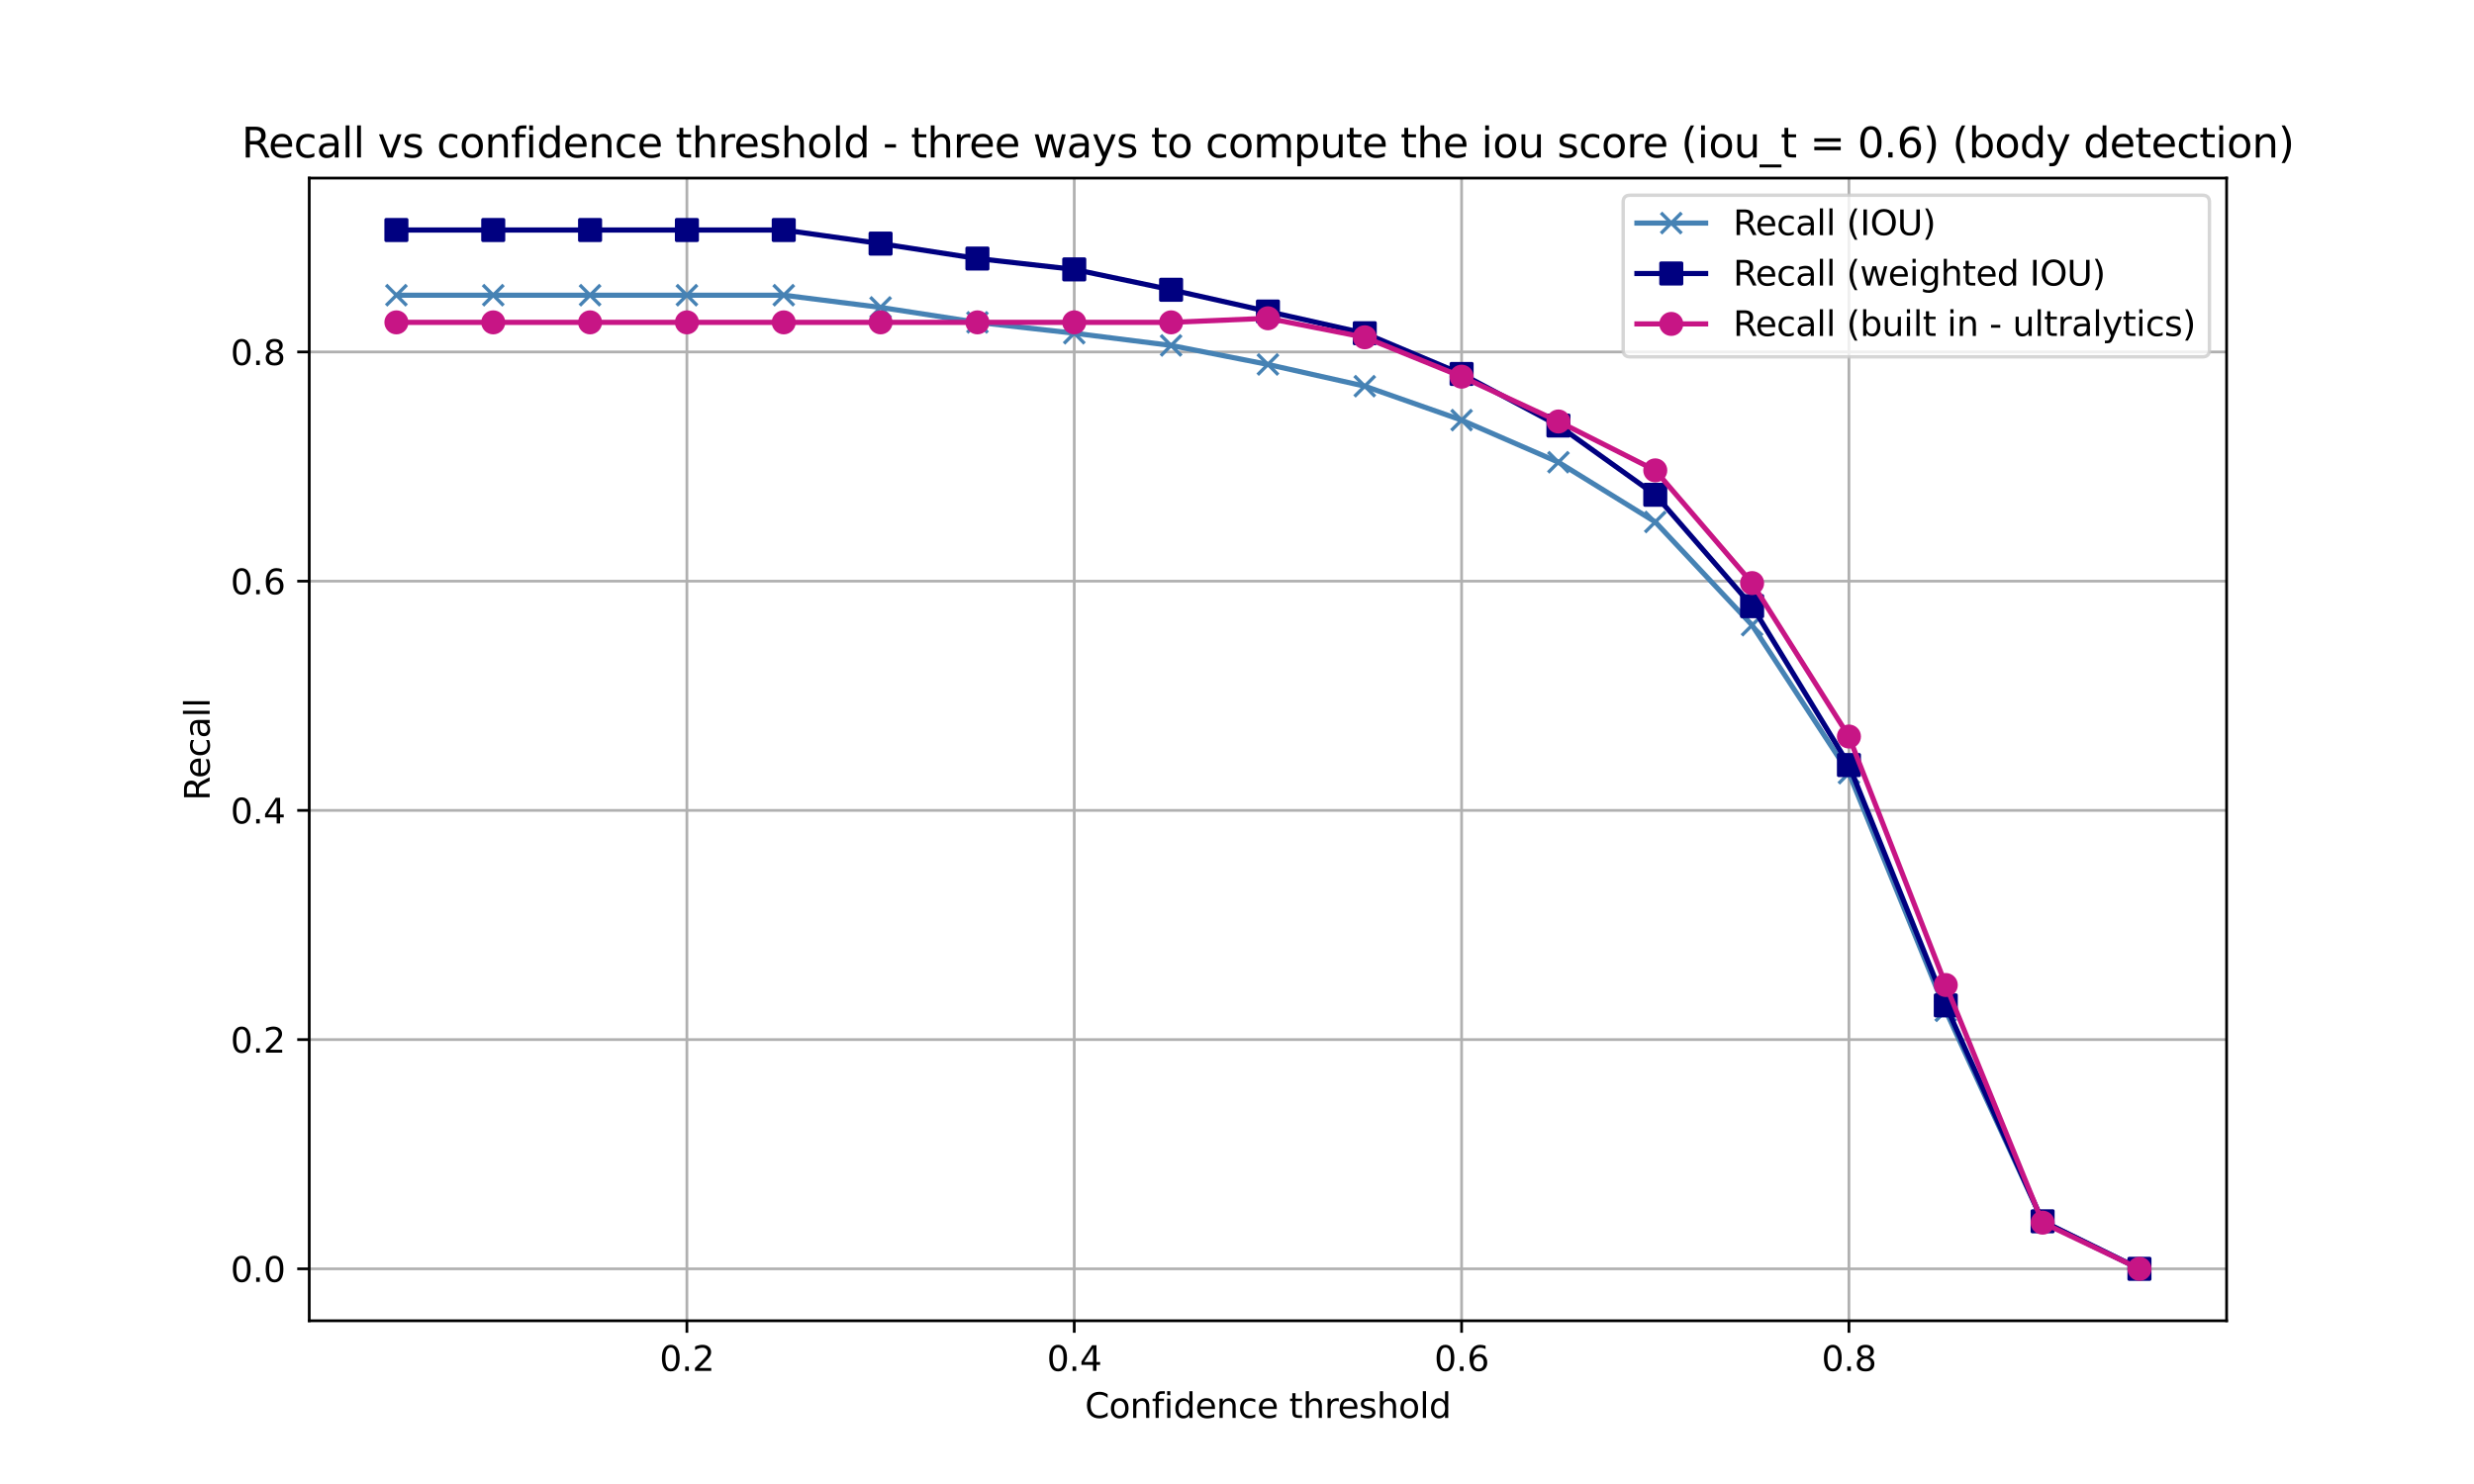 <?xml version="1.0" encoding="utf-8" standalone="no"?>
<!DOCTYPE svg PUBLIC "-//W3C//DTD SVG 1.1//EN"
  "http://www.w3.org/Graphics/SVG/1.1/DTD/svg11.dtd">
<svg xmlns:xlink="http://www.w3.org/1999/xlink" width="720pt" height="432pt" viewBox="0 0 720 432" xmlns="http://www.w3.org/2000/svg" version="1.1">
 <defs>
  <style type="text/css">*{stroke-linejoin: round; stroke-linecap: butt}</style>
 </defs>
 <g id="figure_1">
  <g id="patch_1">
   <path d="M 0 432 
L 720 432 
L 720 0 
L 0 0 
z
" style="fill: #ffffff"/>
  </g>
  <g id="axes_1">
   <g id="patch_2">
    <path d="M 90 384.48 
L 648 384.48 
L 648 51.84 
L 90 51.84 
z
" style="fill: #ffffff"/>
   </g>
   <g id="matplotlib.axis_1">
    <g id="xtick_1">
     <g id="line2d_1">
      <path d="M 199.909 384.48 
L 199.909 51.84 
" clip-path="url(#p336cfb6f7b)" style="fill: none; stroke: #b0b0b0; stroke-width: 0.8; stroke-linecap: square"/>
     </g>
     <g id="line2d_2">
      <defs>
       <path id="m93caa63d7a" d="M 0 0 
L 0 3.5 
" style="stroke: #000000; stroke-width: 0.8"/>
      </defs>
      <g>
       <use xlink:href="#m93caa63d7a" x="199.909" y="384.48" style="stroke: #000000; stroke-width: 0.8"/>
      </g>
     </g>
     <g id="text_1">
      <!-- 0.2 -->
      <g transform="translate(191.958 399.078) scale(0.1 -0.1)">
       <defs>
        <path id="DejaVuSans-30" d="M 2034 4250 
Q 1547 4250 1301 3770 
Q 1056 3291 1056 2328 
Q 1056 1369 1301 889 
Q 1547 409 2034 409 
Q 2525 409 2770 889 
Q 3016 1369 3016 2328 
Q 3016 3291 2770 3770 
Q 2525 4250 2034 4250 
z
M 2034 4750 
Q 2819 4750 3233 4129 
Q 3647 3509 3647 2328 
Q 3647 1150 3233 529 
Q 2819 -91 2034 -91 
Q 1250 -91 836 529 
Q 422 1150 422 2328 
Q 422 3509 836 4129 
Q 1250 4750 2034 4750 
z
" transform="scale(0.016)"/>
        <path id="DejaVuSans-2e" d="M 684 794 
L 1344 794 
L 1344 0 
L 684 0 
L 684 794 
z
" transform="scale(0.016)"/>
        <path id="DejaVuSans-32" d="M 1228 531 
L 3431 531 
L 3431 0 
L 469 0 
L 469 531 
Q 828 903 1448 1529 
Q 2069 2156 2228 2338 
Q 2531 2678 2651 2914 
Q 2772 3150 2772 3378 
Q 2772 3750 2511 3984 
Q 2250 4219 1831 4219 
Q 1534 4219 1204 4116 
Q 875 4013 500 3803 
L 500 4441 
Q 881 4594 1212 4672 
Q 1544 4750 1819 4750 
Q 2544 4750 2975 4387 
Q 3406 4025 3406 3419 
Q 3406 3131 3298 2873 
Q 3191 2616 2906 2266 
Q 2828 2175 2409 1742 
Q 1991 1309 1228 531 
z
" transform="scale(0.016)"/>
       </defs>
       <use xlink:href="#DejaVuSans-30"/>
       <use xlink:href="#DejaVuSans-2e" transform="translate(63.623 0)"/>
       <use xlink:href="#DejaVuSans-32" transform="translate(95.41 0)"/>
      </g>
     </g>
    </g>
    <g id="xtick_2">
     <g id="line2d_3">
      <path d="M 312.636 384.48 
L 312.636 51.84 
" clip-path="url(#p336cfb6f7b)" style="fill: none; stroke: #b0b0b0; stroke-width: 0.8; stroke-linecap: square"/>
     </g>
     <g id="line2d_4">
      <g>
       <use xlink:href="#m93caa63d7a" x="312.636" y="384.48" style="stroke: #000000; stroke-width: 0.8"/>
      </g>
     </g>
     <g id="text_2">
      <!-- 0.4 -->
      <g transform="translate(304.685 399.078) scale(0.1 -0.1)">
       <defs>
        <path id="DejaVuSans-34" d="M 2419 4116 
L 825 1625 
L 2419 1625 
L 2419 4116 
z
M 2253 4666 
L 3047 4666 
L 3047 1625 
L 3713 1625 
L 3713 1100 
L 3047 1100 
L 3047 0 
L 2419 0 
L 2419 1100 
L 313 1100 
L 313 1709 
L 2253 4666 
z
" transform="scale(0.016)"/>
       </defs>
       <use xlink:href="#DejaVuSans-30"/>
       <use xlink:href="#DejaVuSans-2e" transform="translate(63.623 0)"/>
       <use xlink:href="#DejaVuSans-34" transform="translate(95.41 0)"/>
      </g>
     </g>
    </g>
    <g id="xtick_3">
     <g id="line2d_5">
      <path d="M 425.364 384.48 
L 425.364 51.84 
" clip-path="url(#p336cfb6f7b)" style="fill: none; stroke: #b0b0b0; stroke-width: 0.8; stroke-linecap: square"/>
     </g>
     <g id="line2d_6">
      <g>
       <use xlink:href="#m93caa63d7a" x="425.364" y="384.48" style="stroke: #000000; stroke-width: 0.8"/>
      </g>
     </g>
     <g id="text_3">
      <!-- 0.6 -->
      <g transform="translate(417.412 399.078) scale(0.1 -0.1)">
       <defs>
        <path id="DejaVuSans-36" d="M 2113 2584 
Q 1688 2584 1439 2293 
Q 1191 2003 1191 1497 
Q 1191 994 1439 701 
Q 1688 409 2113 409 
Q 2538 409 2786 701 
Q 3034 994 3034 1497 
Q 3034 2003 2786 2293 
Q 2538 2584 2113 2584 
z
M 3366 4563 
L 3366 3988 
Q 3128 4100 2886 4159 
Q 2644 4219 2406 4219 
Q 1781 4219 1451 3797 
Q 1122 3375 1075 2522 
Q 1259 2794 1537 2939 
Q 1816 3084 2150 3084 
Q 2853 3084 3261 2657 
Q 3669 2231 3669 1497 
Q 3669 778 3244 343 
Q 2819 -91 2113 -91 
Q 1303 -91 875 529 
Q 447 1150 447 2328 
Q 447 3434 972 4092 
Q 1497 4750 2381 4750 
Q 2619 4750 2861 4703 
Q 3103 4656 3366 4563 
z
" transform="scale(0.016)"/>
       </defs>
       <use xlink:href="#DejaVuSans-30"/>
       <use xlink:href="#DejaVuSans-2e" transform="translate(63.623 0)"/>
       <use xlink:href="#DejaVuSans-36" transform="translate(95.41 0)"/>
      </g>
     </g>
    </g>
    <g id="xtick_4">
     <g id="line2d_7">
      <path d="M 538.091 384.48 
L 538.091 51.84 
" clip-path="url(#p336cfb6f7b)" style="fill: none; stroke: #b0b0b0; stroke-width: 0.8; stroke-linecap: square"/>
     </g>
     <g id="line2d_8">
      <g>
       <use xlink:href="#m93caa63d7a" x="538.091" y="384.48" style="stroke: #000000; stroke-width: 0.8"/>
      </g>
     </g>
     <g id="text_4">
      <!-- 0.8 -->
      <g transform="translate(530.139 399.078) scale(0.1 -0.1)">
       <defs>
        <path id="DejaVuSans-38" d="M 2034 2216 
Q 1584 2216 1326 1975 
Q 1069 1734 1069 1313 
Q 1069 891 1326 650 
Q 1584 409 2034 409 
Q 2484 409 2743 651 
Q 3003 894 3003 1313 
Q 3003 1734 2745 1975 
Q 2488 2216 2034 2216 
z
M 1403 2484 
Q 997 2584 770 2862 
Q 544 3141 544 3541 
Q 544 4100 942 4425 
Q 1341 4750 2034 4750 
Q 2731 4750 3128 4425 
Q 3525 4100 3525 3541 
Q 3525 3141 3298 2862 
Q 3072 2584 2669 2484 
Q 3125 2378 3379 2068 
Q 3634 1759 3634 1313 
Q 3634 634 3220 271 
Q 2806 -91 2034 -91 
Q 1263 -91 848 271 
Q 434 634 434 1313 
Q 434 1759 690 2068 
Q 947 2378 1403 2484 
z
M 1172 3481 
Q 1172 3119 1398 2916 
Q 1625 2713 2034 2713 
Q 2441 2713 2670 2916 
Q 2900 3119 2900 3481 
Q 2900 3844 2670 4047 
Q 2441 4250 2034 4250 
Q 1625 4250 1398 4047 
Q 1172 3844 1172 3481 
z
" transform="scale(0.016)"/>
       </defs>
       <use xlink:href="#DejaVuSans-30"/>
       <use xlink:href="#DejaVuSans-2e" transform="translate(63.623 0)"/>
       <use xlink:href="#DejaVuSans-38" transform="translate(95.41 0)"/>
      </g>
     </g>
    </g>
    <g id="text_5">
     <!-- Confidence threshold -->
     <g transform="translate(315.752 412.757) scale(0.1 -0.1)">
      <defs>
       <path id="DejaVuSans-43" d="M 4122 4306 
L 4122 3641 
Q 3803 3938 3442 4084 
Q 3081 4231 2675 4231 
Q 1875 4231 1450 3742 
Q 1025 3253 1025 2328 
Q 1025 1406 1450 917 
Q 1875 428 2675 428 
Q 3081 428 3442 575 
Q 3803 722 4122 1019 
L 4122 359 
Q 3791 134 3420 21 
Q 3050 -91 2638 -91 
Q 1578 -91 968 557 
Q 359 1206 359 2328 
Q 359 3453 968 4101 
Q 1578 4750 2638 4750 
Q 3056 4750 3426 4639 
Q 3797 4528 4122 4306 
z
" transform="scale(0.016)"/>
       <path id="DejaVuSans-6f" d="M 1959 3097 
Q 1497 3097 1228 2736 
Q 959 2375 959 1747 
Q 959 1119 1226 758 
Q 1494 397 1959 397 
Q 2419 397 2687 759 
Q 2956 1122 2956 1747 
Q 2956 2369 2687 2733 
Q 2419 3097 1959 3097 
z
M 1959 3584 
Q 2709 3584 3137 3096 
Q 3566 2609 3566 1747 
Q 3566 888 3137 398 
Q 2709 -91 1959 -91 
Q 1206 -91 779 398 
Q 353 888 353 1747 
Q 353 2609 779 3096 
Q 1206 3584 1959 3584 
z
" transform="scale(0.016)"/>
       <path id="DejaVuSans-6e" d="M 3513 2113 
L 3513 0 
L 2938 0 
L 2938 2094 
Q 2938 2591 2744 2837 
Q 2550 3084 2163 3084 
Q 1697 3084 1428 2787 
Q 1159 2491 1159 1978 
L 1159 0 
L 581 0 
L 581 3500 
L 1159 3500 
L 1159 2956 
Q 1366 3272 1645 3428 
Q 1925 3584 2291 3584 
Q 2894 3584 3203 3211 
Q 3513 2838 3513 2113 
z
" transform="scale(0.016)"/>
       <path id="DejaVuSans-66" d="M 2375 4863 
L 2375 4384 
L 1825 4384 
Q 1516 4384 1395 4259 
Q 1275 4134 1275 3809 
L 1275 3500 
L 2222 3500 
L 2222 3053 
L 1275 3053 
L 1275 0 
L 697 0 
L 697 3053 
L 147 3053 
L 147 3500 
L 697 3500 
L 697 3744 
Q 697 4328 969 4595 
Q 1241 4863 1831 4863 
L 2375 4863 
z
" transform="scale(0.016)"/>
       <path id="DejaVuSans-69" d="M 603 3500 
L 1178 3500 
L 1178 0 
L 603 0 
L 603 3500 
z
M 603 4863 
L 1178 4863 
L 1178 4134 
L 603 4134 
L 603 4863 
z
" transform="scale(0.016)"/>
       <path id="DejaVuSans-64" d="M 2906 2969 
L 2906 4863 
L 3481 4863 
L 3481 0 
L 2906 0 
L 2906 525 
Q 2725 213 2448 61 
Q 2172 -91 1784 -91 
Q 1150 -91 751 415 
Q 353 922 353 1747 
Q 353 2572 751 3078 
Q 1150 3584 1784 3584 
Q 2172 3584 2448 3432 
Q 2725 3281 2906 2969 
z
M 947 1747 
Q 947 1113 1208 752 
Q 1469 391 1925 391 
Q 2381 391 2643 752 
Q 2906 1113 2906 1747 
Q 2906 2381 2643 2742 
Q 2381 3103 1925 3103 
Q 1469 3103 1208 2742 
Q 947 2381 947 1747 
z
" transform="scale(0.016)"/>
       <path id="DejaVuSans-65" d="M 3597 1894 
L 3597 1613 
L 953 1613 
Q 991 1019 1311 708 
Q 1631 397 2203 397 
Q 2534 397 2845 478 
Q 3156 559 3463 722 
L 3463 178 
Q 3153 47 2828 -22 
Q 2503 -91 2169 -91 
Q 1331 -91 842 396 
Q 353 884 353 1716 
Q 353 2575 817 3079 
Q 1281 3584 2069 3584 
Q 2775 3584 3186 3129 
Q 3597 2675 3597 1894 
z
M 3022 2063 
Q 3016 2534 2758 2815 
Q 2500 3097 2075 3097 
Q 1594 3097 1305 2825 
Q 1016 2553 972 2059 
L 3022 2063 
z
" transform="scale(0.016)"/>
       <path id="DejaVuSans-63" d="M 3122 3366 
L 3122 2828 
Q 2878 2963 2633 3030 
Q 2388 3097 2138 3097 
Q 1578 3097 1268 2742 
Q 959 2388 959 1747 
Q 959 1106 1268 751 
Q 1578 397 2138 397 
Q 2388 397 2633 464 
Q 2878 531 3122 666 
L 3122 134 
Q 2881 22 2623 -34 
Q 2366 -91 2075 -91 
Q 1284 -91 818 406 
Q 353 903 353 1747 
Q 353 2603 823 3093 
Q 1294 3584 2113 3584 
Q 2378 3584 2631 3529 
Q 2884 3475 3122 3366 
z
" transform="scale(0.016)"/>
       <path id="DejaVuSans-20" transform="scale(0.016)"/>
       <path id="DejaVuSans-74" d="M 1172 4494 
L 1172 3500 
L 2356 3500 
L 2356 3053 
L 1172 3053 
L 1172 1153 
Q 1172 725 1289 603 
Q 1406 481 1766 481 
L 2356 481 
L 2356 0 
L 1766 0 
Q 1100 0 847 248 
Q 594 497 594 1153 
L 594 3053 
L 172 3053 
L 172 3500 
L 594 3500 
L 594 4494 
L 1172 4494 
z
" transform="scale(0.016)"/>
       <path id="DejaVuSans-68" d="M 3513 2113 
L 3513 0 
L 2938 0 
L 2938 2094 
Q 2938 2591 2744 2837 
Q 2550 3084 2163 3084 
Q 1697 3084 1428 2787 
Q 1159 2491 1159 1978 
L 1159 0 
L 581 0 
L 581 4863 
L 1159 4863 
L 1159 2956 
Q 1366 3272 1645 3428 
Q 1925 3584 2291 3584 
Q 2894 3584 3203 3211 
Q 3513 2838 3513 2113 
z
" transform="scale(0.016)"/>
       <path id="DejaVuSans-72" d="M 2631 2963 
Q 2534 3019 2420 3045 
Q 2306 3072 2169 3072 
Q 1681 3072 1420 2755 
Q 1159 2438 1159 1844 
L 1159 0 
L 581 0 
L 581 3500 
L 1159 3500 
L 1159 2956 
Q 1341 3275 1631 3429 
Q 1922 3584 2338 3584 
Q 2397 3584 2469 3576 
Q 2541 3569 2628 3553 
L 2631 2963 
z
" transform="scale(0.016)"/>
       <path id="DejaVuSans-73" d="M 2834 3397 
L 2834 2853 
Q 2591 2978 2328 3040 
Q 2066 3103 1784 3103 
Q 1356 3103 1142 2972 
Q 928 2841 928 2578 
Q 928 2378 1081 2264 
Q 1234 2150 1697 2047 
L 1894 2003 
Q 2506 1872 2764 1633 
Q 3022 1394 3022 966 
Q 3022 478 2636 193 
Q 2250 -91 1575 -91 
Q 1294 -91 989 -36 
Q 684 19 347 128 
L 347 722 
Q 666 556 975 473 
Q 1284 391 1588 391 
Q 1994 391 2212 530 
Q 2431 669 2431 922 
Q 2431 1156 2273 1281 
Q 2116 1406 1581 1522 
L 1381 1569 
Q 847 1681 609 1914 
Q 372 2147 372 2553 
Q 372 3047 722 3315 
Q 1072 3584 1716 3584 
Q 2034 3584 2315 3537 
Q 2597 3491 2834 3397 
z
" transform="scale(0.016)"/>
       <path id="DejaVuSans-6c" d="M 603 4863 
L 1178 4863 
L 1178 0 
L 603 0 
L 603 4863 
z
" transform="scale(0.016)"/>
      </defs>
      <use xlink:href="#DejaVuSans-43"/>
      <use xlink:href="#DejaVuSans-6f" transform="translate(69.824 0)"/>
      <use xlink:href="#DejaVuSans-6e" transform="translate(131.006 0)"/>
      <use xlink:href="#DejaVuSans-66" transform="translate(194.385 0)"/>
      <use xlink:href="#DejaVuSans-69" transform="translate(229.59 0)"/>
      <use xlink:href="#DejaVuSans-64" transform="translate(257.373 0)"/>
      <use xlink:href="#DejaVuSans-65" transform="translate(320.85 0)"/>
      <use xlink:href="#DejaVuSans-6e" transform="translate(382.373 0)"/>
      <use xlink:href="#DejaVuSans-63" transform="translate(445.752 0)"/>
      <use xlink:href="#DejaVuSans-65" transform="translate(500.732 0)"/>
      <use xlink:href="#DejaVuSans-20" transform="translate(562.256 0)"/>
      <use xlink:href="#DejaVuSans-74" transform="translate(594.043 0)"/>
      <use xlink:href="#DejaVuSans-68" transform="translate(633.252 0)"/>
      <use xlink:href="#DejaVuSans-72" transform="translate(696.631 0)"/>
      <use xlink:href="#DejaVuSans-65" transform="translate(735.494 0)"/>
      <use xlink:href="#DejaVuSans-73" transform="translate(797.018 0)"/>
      <use xlink:href="#DejaVuSans-68" transform="translate(849.117 0)"/>
      <use xlink:href="#DejaVuSans-6f" transform="translate(912.496 0)"/>
      <use xlink:href="#DejaVuSans-6c" transform="translate(973.678 0)"/>
      <use xlink:href="#DejaVuSans-64" transform="translate(1001.461 0)"/>
     </g>
    </g>
   </g>
   <g id="matplotlib.axis_2">
    <g id="ytick_1">
     <g id="line2d_9">
      <path d="M 90 369.36 
L 648 369.36 
" clip-path="url(#p336cfb6f7b)" style="fill: none; stroke: #b0b0b0; stroke-width: 0.8; stroke-linecap: square"/>
     </g>
     <g id="line2d_10">
      <defs>
       <path id="m9c9888746e" d="M 0 0 
L -3.5 0 
" style="stroke: #000000; stroke-width: 0.8"/>
      </defs>
      <g>
       <use xlink:href="#m9c9888746e" x="90" y="369.36" style="stroke: #000000; stroke-width: 0.8"/>
      </g>
     </g>
     <g id="text_6">
      <!-- 0.0 -->
      <g transform="translate(67.097 373.159) scale(0.1 -0.1)">
       <use xlink:href="#DejaVuSans-30"/>
       <use xlink:href="#DejaVuSans-2e" transform="translate(63.623 0)"/>
       <use xlink:href="#DejaVuSans-30" transform="translate(95.41 0)"/>
      </g>
     </g>
    </g>
    <g id="ytick_2">
     <g id="line2d_11">
      <path d="M 90 302.634 
L 648 302.634 
" clip-path="url(#p336cfb6f7b)" style="fill: none; stroke: #b0b0b0; stroke-width: 0.8; stroke-linecap: square"/>
     </g>
     <g id="line2d_12">
      <g>
       <use xlink:href="#m9c9888746e" x="90" y="302.634" style="stroke: #000000; stroke-width: 0.8"/>
      </g>
     </g>
     <g id="text_7">
      <!-- 0.2 -->
      <g transform="translate(67.097 306.434) scale(0.1 -0.1)">
       <use xlink:href="#DejaVuSans-30"/>
       <use xlink:href="#DejaVuSans-2e" transform="translate(63.623 0)"/>
       <use xlink:href="#DejaVuSans-32" transform="translate(95.41 0)"/>
      </g>
     </g>
    </g>
    <g id="ytick_3">
     <g id="line2d_13">
      <path d="M 90 235.909 
L 648 235.909 
" clip-path="url(#p336cfb6f7b)" style="fill: none; stroke: #b0b0b0; stroke-width: 0.8; stroke-linecap: square"/>
     </g>
     <g id="line2d_14">
      <g>
       <use xlink:href="#m9c9888746e" x="90" y="235.909" style="stroke: #000000; stroke-width: 0.8"/>
      </g>
     </g>
     <g id="text_8">
      <!-- 0.4 -->
      <g transform="translate(67.097 239.708) scale(0.1 -0.1)">
       <use xlink:href="#DejaVuSans-30"/>
       <use xlink:href="#DejaVuSans-2e" transform="translate(63.623 0)"/>
       <use xlink:href="#DejaVuSans-34" transform="translate(95.41 0)"/>
      </g>
     </g>
    </g>
    <g id="ytick_4">
     <g id="line2d_15">
      <path d="M 90 169.183 
L 648 169.183 
" clip-path="url(#p336cfb6f7b)" style="fill: none; stroke: #b0b0b0; stroke-width: 0.8; stroke-linecap: square"/>
     </g>
     <g id="line2d_16">
      <g>
       <use xlink:href="#m9c9888746e" x="90" y="169.183" style="stroke: #000000; stroke-width: 0.8"/>
      </g>
     </g>
     <g id="text_9">
      <!-- 0.6 -->
      <g transform="translate(67.097 172.982) scale(0.1 -0.1)">
       <use xlink:href="#DejaVuSans-30"/>
       <use xlink:href="#DejaVuSans-2e" transform="translate(63.623 0)"/>
       <use xlink:href="#DejaVuSans-36" transform="translate(95.41 0)"/>
      </g>
     </g>
    </g>
    <g id="ytick_5">
     <g id="line2d_17">
      <path d="M 90 102.457 
L 648 102.457 
" clip-path="url(#p336cfb6f7b)" style="fill: none; stroke: #b0b0b0; stroke-width: 0.8; stroke-linecap: square"/>
     </g>
     <g id="line2d_18">
      <g>
       <use xlink:href="#m9c9888746e" x="90" y="102.457" style="stroke: #000000; stroke-width: 0.8"/>
      </g>
     </g>
     <g id="text_10">
      <!-- 0.8 -->
      <g transform="translate(67.097 106.257) scale(0.1 -0.1)">
       <use xlink:href="#DejaVuSans-30"/>
       <use xlink:href="#DejaVuSans-2e" transform="translate(63.623 0)"/>
       <use xlink:href="#DejaVuSans-38" transform="translate(95.41 0)"/>
      </g>
     </g>
    </g>
    <g id="text_11">
     <!-- Recall -->
     <g transform="translate(61.017 233.077) rotate(-90) scale(0.1 -0.1)">
      <defs>
       <path id="DejaVuSans-52" d="M 2841 2188 
Q 3044 2119 3236 1894 
Q 3428 1669 3622 1275 
L 4263 0 
L 3584 0 
L 2988 1197 
Q 2756 1666 2539 1819 
Q 2322 1972 1947 1972 
L 1259 1972 
L 1259 0 
L 628 0 
L 628 4666 
L 2053 4666 
Q 2853 4666 3247 4331 
Q 3641 3997 3641 3322 
Q 3641 2881 3436 2590 
Q 3231 2300 2841 2188 
z
M 1259 4147 
L 1259 2491 
L 2053 2491 
Q 2509 2491 2742 2702 
Q 2975 2913 2975 3322 
Q 2975 3731 2742 3939 
Q 2509 4147 2053 4147 
L 1259 4147 
z
" transform="scale(0.016)"/>
       <path id="DejaVuSans-61" d="M 2194 1759 
Q 1497 1759 1228 1600 
Q 959 1441 959 1056 
Q 959 750 1161 570 
Q 1363 391 1709 391 
Q 2188 391 2477 730 
Q 2766 1069 2766 1631 
L 2766 1759 
L 2194 1759 
z
M 3341 1997 
L 3341 0 
L 2766 0 
L 2766 531 
Q 2569 213 2275 61 
Q 1981 -91 1556 -91 
Q 1019 -91 701 211 
Q 384 513 384 1019 
Q 384 1609 779 1909 
Q 1175 2209 1959 2209 
L 2766 2209 
L 2766 2266 
Q 2766 2663 2505 2880 
Q 2244 3097 1772 3097 
Q 1472 3097 1187 3025 
Q 903 2953 641 2809 
L 641 3341 
Q 956 3463 1253 3523 
Q 1550 3584 1831 3584 
Q 2591 3584 2966 3190 
Q 3341 2797 3341 1997 
z
" transform="scale(0.016)"/>
      </defs>
      <use xlink:href="#DejaVuSans-52"/>
      <use xlink:href="#DejaVuSans-65" transform="translate(64.982 0)"/>
      <use xlink:href="#DejaVuSans-63" transform="translate(126.506 0)"/>
      <use xlink:href="#DejaVuSans-61" transform="translate(181.486 0)"/>
      <use xlink:href="#DejaVuSans-6c" transform="translate(242.766 0)"/>
      <use xlink:href="#DejaVuSans-6c" transform="translate(270.549 0)"/>
     </g>
    </g>
   </g>
   <g id="line2d_19">
    <path d="M 115.364 85.934 
L 143.545 85.934 
L 171.727 85.934 
L 199.909 85.934 
L 228.091 85.934 
L 256.273 89.492 
L 284.455 93.84 
L 312.636 97.002 
L 340.818 100.56 
L 369 106.094 
L 397.182 112.419 
L 425.364 122.301 
L 453.545 134.555 
L 481.727 151.948 
L 509.909 181.991 
L 538.091 225.078 
L 566.273 294.254 
L 594.455 355.525 
L 622.636 369.36 
" clip-path="url(#p336cfb6f7b)" style="fill: none; stroke: #4682b4; stroke-width: 1.5; stroke-linecap: square"/>
    <defs>
     <path id="mbc62cd0a25" d="M -3 3 
L 3 -3 
M -3 -3 
L 3 3 
" style="stroke: #4682b4"/>
    </defs>
    <g clip-path="url(#p336cfb6f7b)">
     <use xlink:href="#mbc62cd0a25" x="115.364" y="85.934" style="fill: #4682b4; stroke: #4682b4"/>
     <use xlink:href="#mbc62cd0a25" x="143.545" y="85.934" style="fill: #4682b4; stroke: #4682b4"/>
     <use xlink:href="#mbc62cd0a25" x="171.727" y="85.934" style="fill: #4682b4; stroke: #4682b4"/>
     <use xlink:href="#mbc62cd0a25" x="199.909" y="85.934" style="fill: #4682b4; stroke: #4682b4"/>
     <use xlink:href="#mbc62cd0a25" x="228.091" y="85.934" style="fill: #4682b4; stroke: #4682b4"/>
     <use xlink:href="#mbc62cd0a25" x="256.273" y="89.492" style="fill: #4682b4; stroke: #4682b4"/>
     <use xlink:href="#mbc62cd0a25" x="284.455" y="93.84" style="fill: #4682b4; stroke: #4682b4"/>
     <use xlink:href="#mbc62cd0a25" x="312.636" y="97.002" style="fill: #4682b4; stroke: #4682b4"/>
     <use xlink:href="#mbc62cd0a25" x="340.818" y="100.56" style="fill: #4682b4; stroke: #4682b4"/>
     <use xlink:href="#mbc62cd0a25" x="369" y="106.094" style="fill: #4682b4; stroke: #4682b4"/>
     <use xlink:href="#mbc62cd0a25" x="397.182" y="112.419" style="fill: #4682b4; stroke: #4682b4"/>
     <use xlink:href="#mbc62cd0a25" x="425.364" y="122.301" style="fill: #4682b4; stroke: #4682b4"/>
     <use xlink:href="#mbc62cd0a25" x="453.545" y="134.555" style="fill: #4682b4; stroke: #4682b4"/>
     <use xlink:href="#mbc62cd0a25" x="481.727" y="151.948" style="fill: #4682b4; stroke: #4682b4"/>
     <use xlink:href="#mbc62cd0a25" x="509.909" y="181.991" style="fill: #4682b4; stroke: #4682b4"/>
     <use xlink:href="#mbc62cd0a25" x="538.091" y="225.078" style="fill: #4682b4; stroke: #4682b4"/>
     <use xlink:href="#mbc62cd0a25" x="566.273" y="294.254" style="fill: #4682b4; stroke: #4682b4"/>
     <use xlink:href="#mbc62cd0a25" x="594.455" y="355.525" style="fill: #4682b4; stroke: #4682b4"/>
     <use xlink:href="#mbc62cd0a25" x="622.636" y="369.36" style="fill: #4682b4; stroke: #4682b4"/>
    </g>
   </g>
   <g id="line2d_20">
    <path d="M 115.364 66.96 
L 143.545 66.96 
L 171.727 66.96 
L 199.909 66.96 
L 228.091 66.96 
L 256.273 70.913 
L 284.455 75.261 
L 312.636 78.424 
L 340.818 84.353 
L 369 90.678 
L 397.182 97.002 
L 425.364 108.861 
L 453.545 123.882 
L 481.727 144.042 
L 509.909 176.456 
L 538.091 222.706 
L 566.273 292.673 
L 594.455 355.525 
L 622.636 369.36 
" clip-path="url(#p336cfb6f7b)" style="fill: none; stroke: #000080; stroke-width: 1.5; stroke-linecap: square"/>
    <defs>
     <path id="m2a1d3d1595" d="M -3 3 
L 3 3 
L 3 -3 
L -3 -3 
z
" style="stroke: #000080; stroke-linejoin: miter"/>
    </defs>
    <g clip-path="url(#p336cfb6f7b)">
     <use xlink:href="#m2a1d3d1595" x="115.364" y="66.96" style="fill: #000080; stroke: #000080; stroke-linejoin: miter"/>
     <use xlink:href="#m2a1d3d1595" x="143.545" y="66.96" style="fill: #000080; stroke: #000080; stroke-linejoin: miter"/>
     <use xlink:href="#m2a1d3d1595" x="171.727" y="66.96" style="fill: #000080; stroke: #000080; stroke-linejoin: miter"/>
     <use xlink:href="#m2a1d3d1595" x="199.909" y="66.96" style="fill: #000080; stroke: #000080; stroke-linejoin: miter"/>
     <use xlink:href="#m2a1d3d1595" x="228.091" y="66.96" style="fill: #000080; stroke: #000080; stroke-linejoin: miter"/>
     <use xlink:href="#m2a1d3d1595" x="256.273" y="70.913" style="fill: #000080; stroke: #000080; stroke-linejoin: miter"/>
     <use xlink:href="#m2a1d3d1595" x="284.455" y="75.261" style="fill: #000080; stroke: #000080; stroke-linejoin: miter"/>
     <use xlink:href="#m2a1d3d1595" x="312.636" y="78.424" style="fill: #000080; stroke: #000080; stroke-linejoin: miter"/>
     <use xlink:href="#m2a1d3d1595" x="340.818" y="84.353" style="fill: #000080; stroke: #000080; stroke-linejoin: miter"/>
     <use xlink:href="#m2a1d3d1595" x="369" y="90.678" style="fill: #000080; stroke: #000080; stroke-linejoin: miter"/>
     <use xlink:href="#m2a1d3d1595" x="397.182" y="97.002" style="fill: #000080; stroke: #000080; stroke-linejoin: miter"/>
     <use xlink:href="#m2a1d3d1595" x="425.364" y="108.861" style="fill: #000080; stroke: #000080; stroke-linejoin: miter"/>
     <use xlink:href="#m2a1d3d1595" x="453.545" y="123.882" style="fill: #000080; stroke: #000080; stroke-linejoin: miter"/>
     <use xlink:href="#m2a1d3d1595" x="481.727" y="144.042" style="fill: #000080; stroke: #000080; stroke-linejoin: miter"/>
     <use xlink:href="#m2a1d3d1595" x="509.909" y="176.456" style="fill: #000080; stroke: #000080; stroke-linejoin: miter"/>
     <use xlink:href="#m2a1d3d1595" x="538.091" y="222.706" style="fill: #000080; stroke: #000080; stroke-linejoin: miter"/>
     <use xlink:href="#m2a1d3d1595" x="566.273" y="292.673" style="fill: #000080; stroke: #000080; stroke-linejoin: miter"/>
     <use xlink:href="#m2a1d3d1595" x="594.455" y="355.525" style="fill: #000080; stroke: #000080; stroke-linejoin: miter"/>
     <use xlink:href="#m2a1d3d1595" x="622.636" y="369.36" style="fill: #000080; stroke: #000080; stroke-linejoin: miter"/>
    </g>
   </g>
   <g id="line2d_21">
    <path d="M 115.364 93.84 
L 143.545 93.84 
L 171.727 93.84 
L 199.909 93.84 
L 228.091 93.84 
L 256.273 93.84 
L 284.455 93.84 
L 312.636 93.84 
L 340.818 93.84 
L 369 92.654 
L 397.182 98.188 
L 425.364 109.652 
L 453.545 122.696 
L 481.727 136.927 
L 509.909 169.736 
L 538.091 214.405 
L 566.273 286.744 
L 594.455 355.92 
L 622.636 369.36 
" clip-path="url(#p336cfb6f7b)" style="fill: none; stroke: #c71585; stroke-width: 1.5; stroke-linecap: square"/>
    <defs>
     <path id="m540a61ae31" d="M 0 3 
C 0.796 3 1.559 2.684 2.121 2.121 
C 2.684 1.559 3 0.796 3 0 
C 3 -0.796 2.684 -1.559 2.121 -2.121 
C 1.559 -2.684 0.796 -3 0 -3 
C -0.796 -3 -1.559 -2.684 -2.121 -2.121 
C -2.684 -1.559 -3 -0.796 -3 0 
C -3 0.796 -2.684 1.559 -2.121 2.121 
C -1.559 2.684 -0.796 3 0 3 
z
" style="stroke: #c71585"/>
    </defs>
    <g clip-path="url(#p336cfb6f7b)">
     <use xlink:href="#m540a61ae31" x="115.364" y="93.84" style="fill: #c71585; stroke: #c71585"/>
     <use xlink:href="#m540a61ae31" x="143.545" y="93.84" style="fill: #c71585; stroke: #c71585"/>
     <use xlink:href="#m540a61ae31" x="171.727" y="93.84" style="fill: #c71585; stroke: #c71585"/>
     <use xlink:href="#m540a61ae31" x="199.909" y="93.84" style="fill: #c71585; stroke: #c71585"/>
     <use xlink:href="#m540a61ae31" x="228.091" y="93.84" style="fill: #c71585; stroke: #c71585"/>
     <use xlink:href="#m540a61ae31" x="256.273" y="93.84" style="fill: #c71585; stroke: #c71585"/>
     <use xlink:href="#m540a61ae31" x="284.455" y="93.84" style="fill: #c71585; stroke: #c71585"/>
     <use xlink:href="#m540a61ae31" x="312.636" y="93.84" style="fill: #c71585; stroke: #c71585"/>
     <use xlink:href="#m540a61ae31" x="340.818" y="93.84" style="fill: #c71585; stroke: #c71585"/>
     <use xlink:href="#m540a61ae31" x="369" y="92.654" style="fill: #c71585; stroke: #c71585"/>
     <use xlink:href="#m540a61ae31" x="397.182" y="98.188" style="fill: #c71585; stroke: #c71585"/>
     <use xlink:href="#m540a61ae31" x="425.364" y="109.652" style="fill: #c71585; stroke: #c71585"/>
     <use xlink:href="#m540a61ae31" x="453.545" y="122.696" style="fill: #c71585; stroke: #c71585"/>
     <use xlink:href="#m540a61ae31" x="481.727" y="136.927" style="fill: #c71585; stroke: #c71585"/>
     <use xlink:href="#m540a61ae31" x="509.909" y="169.736" style="fill: #c71585; stroke: #c71585"/>
     <use xlink:href="#m540a61ae31" x="538.091" y="214.405" style="fill: #c71585; stroke: #c71585"/>
     <use xlink:href="#m540a61ae31" x="566.273" y="286.744" style="fill: #c71585; stroke: #c71585"/>
     <use xlink:href="#m540a61ae31" x="594.455" y="355.92" style="fill: #c71585; stroke: #c71585"/>
     <use xlink:href="#m540a61ae31" x="622.636" y="369.36" style="fill: #c71585; stroke: #c71585"/>
    </g>
   </g>
   <g id="patch_3">
    <path d="M 90 384.48 
L 90 51.84 
" style="fill: none; stroke: #000000; stroke-width: 0.8; stroke-linejoin: miter; stroke-linecap: square"/>
   </g>
   <g id="patch_4">
    <path d="M 648 384.48 
L 648 51.84 
" style="fill: none; stroke: #000000; stroke-width: 0.8; stroke-linejoin: miter; stroke-linecap: square"/>
   </g>
   <g id="patch_5">
    <path d="M 90 384.48 
L 648 384.48 
" style="fill: none; stroke: #000000; stroke-width: 0.8; stroke-linejoin: miter; stroke-linecap: square"/>
   </g>
   <g id="patch_6">
    <path d="M 90 51.84 
L 648 51.84 
" style="fill: none; stroke: #000000; stroke-width: 0.8; stroke-linejoin: miter; stroke-linecap: square"/>
   </g>
   <g id="text_12">
    <!-- Recall vs confidence threshold - three ways to compute the iou score (iou_t = 0.6) (body detection) -->
    <g transform="translate(70.313 45.84) scale(0.12 -0.12)">
     <defs>
      <path id="DejaVuSans-76" d="M 191 3500 
L 800 3500 
L 1894 563 
L 2988 3500 
L 3597 3500 
L 2284 0 
L 1503 0 
L 191 3500 
z
" transform="scale(0.016)"/>
      <path id="DejaVuSans-2d" d="M 313 2009 
L 1997 2009 
L 1997 1497 
L 313 1497 
L 313 2009 
z
" transform="scale(0.016)"/>
      <path id="DejaVuSans-77" d="M 269 3500 
L 844 3500 
L 1563 769 
L 2278 3500 
L 2956 3500 
L 3675 769 
L 4391 3500 
L 4966 3500 
L 4050 0 
L 3372 0 
L 2619 2869 
L 1863 0 
L 1184 0 
L 269 3500 
z
" transform="scale(0.016)"/>
      <path id="DejaVuSans-79" d="M 2059 -325 
Q 1816 -950 1584 -1140 
Q 1353 -1331 966 -1331 
L 506 -1331 
L 506 -850 
L 844 -850 
Q 1081 -850 1212 -737 
Q 1344 -625 1503 -206 
L 1606 56 
L 191 3500 
L 800 3500 
L 1894 763 
L 2988 3500 
L 3597 3500 
L 2059 -325 
z
" transform="scale(0.016)"/>
      <path id="DejaVuSans-6d" d="M 3328 2828 
Q 3544 3216 3844 3400 
Q 4144 3584 4550 3584 
Q 5097 3584 5394 3201 
Q 5691 2819 5691 2113 
L 5691 0 
L 5113 0 
L 5113 2094 
Q 5113 2597 4934 2840 
Q 4756 3084 4391 3084 
Q 3944 3084 3684 2787 
Q 3425 2491 3425 1978 
L 3425 0 
L 2847 0 
L 2847 2094 
Q 2847 2600 2669 2842 
Q 2491 3084 2119 3084 
Q 1678 3084 1418 2786 
Q 1159 2488 1159 1978 
L 1159 0 
L 581 0 
L 581 3500 
L 1159 3500 
L 1159 2956 
Q 1356 3278 1631 3431 
Q 1906 3584 2284 3584 
Q 2666 3584 2933 3390 
Q 3200 3197 3328 2828 
z
" transform="scale(0.016)"/>
      <path id="DejaVuSans-70" d="M 1159 525 
L 1159 -1331 
L 581 -1331 
L 581 3500 
L 1159 3500 
L 1159 2969 
Q 1341 3281 1617 3432 
Q 1894 3584 2278 3584 
Q 2916 3584 3314 3078 
Q 3713 2572 3713 1747 
Q 3713 922 3314 415 
Q 2916 -91 2278 -91 
Q 1894 -91 1617 61 
Q 1341 213 1159 525 
z
M 3116 1747 
Q 3116 2381 2855 2742 
Q 2594 3103 2138 3103 
Q 1681 3103 1420 2742 
Q 1159 2381 1159 1747 
Q 1159 1113 1420 752 
Q 1681 391 2138 391 
Q 2594 391 2855 752 
Q 3116 1113 3116 1747 
z
" transform="scale(0.016)"/>
      <path id="DejaVuSans-75" d="M 544 1381 
L 544 3500 
L 1119 3500 
L 1119 1403 
Q 1119 906 1312 657 
Q 1506 409 1894 409 
Q 2359 409 2629 706 
Q 2900 1003 2900 1516 
L 2900 3500 
L 3475 3500 
L 3475 0 
L 2900 0 
L 2900 538 
Q 2691 219 2414 64 
Q 2138 -91 1772 -91 
Q 1169 -91 856 284 
Q 544 659 544 1381 
z
M 1991 3584 
L 1991 3584 
z
" transform="scale(0.016)"/>
      <path id="DejaVuSans-28" d="M 1984 4856 
Q 1566 4138 1362 3434 
Q 1159 2731 1159 2009 
Q 1159 1288 1364 580 
Q 1569 -128 1984 -844 
L 1484 -844 
Q 1016 -109 783 600 
Q 550 1309 550 2009 
Q 550 2706 781 3412 
Q 1013 4119 1484 4856 
L 1984 4856 
z
" transform="scale(0.016)"/>
      <path id="DejaVuSans-5f" d="M 3263 -1063 
L 3263 -1509 
L -63 -1509 
L -63 -1063 
L 3263 -1063 
z
" transform="scale(0.016)"/>
      <path id="DejaVuSans-3d" d="M 678 2906 
L 4684 2906 
L 4684 2381 
L 678 2381 
L 678 2906 
z
M 678 1631 
L 4684 1631 
L 4684 1100 
L 678 1100 
L 678 1631 
z
" transform="scale(0.016)"/>
      <path id="DejaVuSans-29" d="M 513 4856 
L 1013 4856 
Q 1481 4119 1714 3412 
Q 1947 2706 1947 2009 
Q 1947 1309 1714 600 
Q 1481 -109 1013 -844 
L 513 -844 
Q 928 -128 1133 580 
Q 1338 1288 1338 2009 
Q 1338 2731 1133 3434 
Q 928 4138 513 4856 
z
" transform="scale(0.016)"/>
      <path id="DejaVuSans-62" d="M 3116 1747 
Q 3116 2381 2855 2742 
Q 2594 3103 2138 3103 
Q 1681 3103 1420 2742 
Q 1159 2381 1159 1747 
Q 1159 1113 1420 752 
Q 1681 391 2138 391 
Q 2594 391 2855 752 
Q 3116 1113 3116 1747 
z
M 1159 2969 
Q 1341 3281 1617 3432 
Q 1894 3584 2278 3584 
Q 2916 3584 3314 3078 
Q 3713 2572 3713 1747 
Q 3713 922 3314 415 
Q 2916 -91 2278 -91 
Q 1894 -91 1617 61 
Q 1341 213 1159 525 
L 1159 0 
L 581 0 
L 581 4863 
L 1159 4863 
L 1159 2969 
z
" transform="scale(0.016)"/>
     </defs>
     <use xlink:href="#DejaVuSans-52"/>
     <use xlink:href="#DejaVuSans-65" transform="translate(64.982 0)"/>
     <use xlink:href="#DejaVuSans-63" transform="translate(126.506 0)"/>
     <use xlink:href="#DejaVuSans-61" transform="translate(181.486 0)"/>
     <use xlink:href="#DejaVuSans-6c" transform="translate(242.766 0)"/>
     <use xlink:href="#DejaVuSans-6c" transform="translate(270.549 0)"/>
     <use xlink:href="#DejaVuSans-20" transform="translate(298.332 0)"/>
     <use xlink:href="#DejaVuSans-76" transform="translate(330.119 0)"/>
     <use xlink:href="#DejaVuSans-73" transform="translate(389.299 0)"/>
     <use xlink:href="#DejaVuSans-20" transform="translate(441.398 0)"/>
     <use xlink:href="#DejaVuSans-63" transform="translate(473.186 0)"/>
     <use xlink:href="#DejaVuSans-6f" transform="translate(528.166 0)"/>
     <use xlink:href="#DejaVuSans-6e" transform="translate(589.348 0)"/>
     <use xlink:href="#DejaVuSans-66" transform="translate(652.727 0)"/>
     <use xlink:href="#DejaVuSans-69" transform="translate(687.932 0)"/>
     <use xlink:href="#DejaVuSans-64" transform="translate(715.715 0)"/>
     <use xlink:href="#DejaVuSans-65" transform="translate(779.191 0)"/>
     <use xlink:href="#DejaVuSans-6e" transform="translate(840.715 0)"/>
     <use xlink:href="#DejaVuSans-63" transform="translate(904.094 0)"/>
     <use xlink:href="#DejaVuSans-65" transform="translate(959.074 0)"/>
     <use xlink:href="#DejaVuSans-20" transform="translate(1020.598 0)"/>
     <use xlink:href="#DejaVuSans-74" transform="translate(1052.385 0)"/>
     <use xlink:href="#DejaVuSans-68" transform="translate(1091.594 0)"/>
     <use xlink:href="#DejaVuSans-72" transform="translate(1154.973 0)"/>
     <use xlink:href="#DejaVuSans-65" transform="translate(1193.836 0)"/>
     <use xlink:href="#DejaVuSans-73" transform="translate(1255.359 0)"/>
     <use xlink:href="#DejaVuSans-68" transform="translate(1307.459 0)"/>
     <use xlink:href="#DejaVuSans-6f" transform="translate(1370.838 0)"/>
     <use xlink:href="#DejaVuSans-6c" transform="translate(1432.02 0)"/>
     <use xlink:href="#DejaVuSans-64" transform="translate(1459.803 0)"/>
     <use xlink:href="#DejaVuSans-20" transform="translate(1523.279 0)"/>
     <use xlink:href="#DejaVuSans-2d" transform="translate(1555.066 0)"/>
     <use xlink:href="#DejaVuSans-20" transform="translate(1591.15 0)"/>
     <use xlink:href="#DejaVuSans-74" transform="translate(1622.938 0)"/>
     <use xlink:href="#DejaVuSans-68" transform="translate(1662.146 0)"/>
     <use xlink:href="#DejaVuSans-72" transform="translate(1725.525 0)"/>
     <use xlink:href="#DejaVuSans-65" transform="translate(1764.389 0)"/>
     <use xlink:href="#DejaVuSans-65" transform="translate(1825.912 0)"/>
     <use xlink:href="#DejaVuSans-20" transform="translate(1887.436 0)"/>
     <use xlink:href="#DejaVuSans-77" transform="translate(1919.223 0)"/>
     <use xlink:href="#DejaVuSans-61" transform="translate(2001.01 0)"/>
     <use xlink:href="#DejaVuSans-79" transform="translate(2062.289 0)"/>
     <use xlink:href="#DejaVuSans-73" transform="translate(2121.469 0)"/>
     <use xlink:href="#DejaVuSans-20" transform="translate(2173.568 0)"/>
     <use xlink:href="#DejaVuSans-74" transform="translate(2205.355 0)"/>
     <use xlink:href="#DejaVuSans-6f" transform="translate(2244.564 0)"/>
     <use xlink:href="#DejaVuSans-20" transform="translate(2305.746 0)"/>
     <use xlink:href="#DejaVuSans-63" transform="translate(2337.533 0)"/>
     <use xlink:href="#DejaVuSans-6f" transform="translate(2392.514 0)"/>
     <use xlink:href="#DejaVuSans-6d" transform="translate(2453.695 0)"/>
     <use xlink:href="#DejaVuSans-70" transform="translate(2551.107 0)"/>
     <use xlink:href="#DejaVuSans-75" transform="translate(2614.584 0)"/>
     <use xlink:href="#DejaVuSans-74" transform="translate(2677.963 0)"/>
     <use xlink:href="#DejaVuSans-65" transform="translate(2717.172 0)"/>
     <use xlink:href="#DejaVuSans-20" transform="translate(2778.695 0)"/>
     <use xlink:href="#DejaVuSans-74" transform="translate(2810.482 0)"/>
     <use xlink:href="#DejaVuSans-68" transform="translate(2849.691 0)"/>
     <use xlink:href="#DejaVuSans-65" transform="translate(2913.07 0)"/>
     <use xlink:href="#DejaVuSans-20" transform="translate(2974.594 0)"/>
     <use xlink:href="#DejaVuSans-69" transform="translate(3006.381 0)"/>
     <use xlink:href="#DejaVuSans-6f" transform="translate(3034.164 0)"/>
     <use xlink:href="#DejaVuSans-75" transform="translate(3095.346 0)"/>
     <use xlink:href="#DejaVuSans-20" transform="translate(3158.725 0)"/>
     <use xlink:href="#DejaVuSans-73" transform="translate(3190.512 0)"/>
     <use xlink:href="#DejaVuSans-63" transform="translate(3242.611 0)"/>
     <use xlink:href="#DejaVuSans-6f" transform="translate(3297.592 0)"/>
     <use xlink:href="#DejaVuSans-72" transform="translate(3358.773 0)"/>
     <use xlink:href="#DejaVuSans-65" transform="translate(3397.637 0)"/>
     <use xlink:href="#DejaVuSans-20" transform="translate(3459.16 0)"/>
     <use xlink:href="#DejaVuSans-28" transform="translate(3490.947 0)"/>
     <use xlink:href="#DejaVuSans-69" transform="translate(3529.961 0)"/>
     <use xlink:href="#DejaVuSans-6f" transform="translate(3557.744 0)"/>
     <use xlink:href="#DejaVuSans-75" transform="translate(3618.926 0)"/>
     <use xlink:href="#DejaVuSans-5f" transform="translate(3682.305 0)"/>
     <use xlink:href="#DejaVuSans-74" transform="translate(3732.305 0)"/>
     <use xlink:href="#DejaVuSans-20" transform="translate(3771.514 0)"/>
     <use xlink:href="#DejaVuSans-3d" transform="translate(3803.301 0)"/>
     <use xlink:href="#DejaVuSans-20" transform="translate(3887.09 0)"/>
     <use xlink:href="#DejaVuSans-30" transform="translate(3918.877 0)"/>
     <use xlink:href="#DejaVuSans-2e" transform="translate(3982.5 0)"/>
     <use xlink:href="#DejaVuSans-36" transform="translate(4014.287 0)"/>
     <use xlink:href="#DejaVuSans-29" transform="translate(4077.91 0)"/>
     <use xlink:href="#DejaVuSans-20" transform="translate(4116.924 0)"/>
     <use xlink:href="#DejaVuSans-28" transform="translate(4148.711 0)"/>
     <use xlink:href="#DejaVuSans-62" transform="translate(4187.725 0)"/>
     <use xlink:href="#DejaVuSans-6f" transform="translate(4251.201 0)"/>
     <use xlink:href="#DejaVuSans-64" transform="translate(4312.383 0)"/>
     <use xlink:href="#DejaVuSans-79" transform="translate(4375.859 0)"/>
     <use xlink:href="#DejaVuSans-20" transform="translate(4435.039 0)"/>
     <use xlink:href="#DejaVuSans-64" transform="translate(4466.826 0)"/>
     <use xlink:href="#DejaVuSans-65" transform="translate(4530.303 0)"/>
     <use xlink:href="#DejaVuSans-74" transform="translate(4591.826 0)"/>
     <use xlink:href="#DejaVuSans-65" transform="translate(4631.035 0)"/>
     <use xlink:href="#DejaVuSans-63" transform="translate(4692.559 0)"/>
     <use xlink:href="#DejaVuSans-74" transform="translate(4747.539 0)"/>
     <use xlink:href="#DejaVuSans-69" transform="translate(4786.748 0)"/>
     <use xlink:href="#DejaVuSans-6f" transform="translate(4814.531 0)"/>
     <use xlink:href="#DejaVuSans-6e" transform="translate(4875.713 0)"/>
     <use xlink:href="#DejaVuSans-29" transform="translate(4939.092 0)"/>
    </g>
   </g>
   <g id="legend_1">
    <g id="patch_7">
     <path d="M 474.386 103.874 
L 641 103.874 
Q 643 103.874 643 101.874 
L 643 58.84 
Q 643 56.84 641 56.84 
L 474.386 56.84 
Q 472.386 56.84 472.386 58.84 
L 472.386 101.874 
Q 472.386 103.874 474.386 103.874 
z
" style="fill: #ffffff; opacity: 0.8; stroke: #cccccc; stroke-linejoin: miter"/>
    </g>
    <g id="line2d_22">
     <path d="M 476.386 64.938 
L 486.386 64.938 
L 496.386 64.938 
" style="fill: none; stroke: #4682b4; stroke-width: 1.5; stroke-linecap: square"/>
     <g>
      <use xlink:href="#mbc62cd0a25" x="486.386" y="64.938" style="fill: #4682b4; stroke: #4682b4"/>
     </g>
    </g>
    <g id="text_13">
     <!-- Recall (IOU) -->
     <g transform="translate(504.386 68.438) scale(0.1 -0.1)">
      <defs>
       <path id="DejaVuSans-49" d="M 628 4666 
L 1259 4666 
L 1259 0 
L 628 0 
L 628 4666 
z
" transform="scale(0.016)"/>
       <path id="DejaVuSans-4f" d="M 2522 4238 
Q 1834 4238 1429 3725 
Q 1025 3213 1025 2328 
Q 1025 1447 1429 934 
Q 1834 422 2522 422 
Q 3209 422 3611 934 
Q 4013 1447 4013 2328 
Q 4013 3213 3611 3725 
Q 3209 4238 2522 4238 
z
M 2522 4750 
Q 3503 4750 4090 4092 
Q 4678 3434 4678 2328 
Q 4678 1225 4090 567 
Q 3503 -91 2522 -91 
Q 1538 -91 948 565 
Q 359 1222 359 2328 
Q 359 3434 948 4092 
Q 1538 4750 2522 4750 
z
" transform="scale(0.016)"/>
       <path id="DejaVuSans-55" d="M 556 4666 
L 1191 4666 
L 1191 1831 
Q 1191 1081 1462 751 
Q 1734 422 2344 422 
Q 2950 422 3222 751 
Q 3494 1081 3494 1831 
L 3494 4666 
L 4128 4666 
L 4128 1753 
Q 4128 841 3676 375 
Q 3225 -91 2344 -91 
Q 1459 -91 1007 375 
Q 556 841 556 1753 
L 556 4666 
z
" transform="scale(0.016)"/>
      </defs>
      <use xlink:href="#DejaVuSans-52"/>
      <use xlink:href="#DejaVuSans-65" transform="translate(64.982 0)"/>
      <use xlink:href="#DejaVuSans-63" transform="translate(126.506 0)"/>
      <use xlink:href="#DejaVuSans-61" transform="translate(181.486 0)"/>
      <use xlink:href="#DejaVuSans-6c" transform="translate(242.766 0)"/>
      <use xlink:href="#DejaVuSans-6c" transform="translate(270.549 0)"/>
      <use xlink:href="#DejaVuSans-20" transform="translate(298.332 0)"/>
      <use xlink:href="#DejaVuSans-28" transform="translate(330.119 0)"/>
      <use xlink:href="#DejaVuSans-49" transform="translate(369.133 0)"/>
      <use xlink:href="#DejaVuSans-4f" transform="translate(398.625 0)"/>
      <use xlink:href="#DejaVuSans-55" transform="translate(477.336 0)"/>
      <use xlink:href="#DejaVuSans-29" transform="translate(550.529 0)"/>
     </g>
    </g>
    <g id="line2d_23">
     <path d="M 476.386 79.617 
L 486.386 79.617 
L 496.386 79.617 
" style="fill: none; stroke: #000080; stroke-width: 1.5; stroke-linecap: square"/>
     <g>
      <use xlink:href="#m2a1d3d1595" x="486.386" y="79.617" style="fill: #000080; stroke: #000080; stroke-linejoin: miter"/>
     </g>
    </g>
    <g id="text_14">
     <!-- Recall (weighted IOU) -->
     <g transform="translate(504.386 83.117) scale(0.1 -0.1)">
      <defs>
       <path id="DejaVuSans-67" d="M 2906 1791 
Q 2906 2416 2648 2759 
Q 2391 3103 1925 3103 
Q 1463 3103 1205 2759 
Q 947 2416 947 1791 
Q 947 1169 1205 825 
Q 1463 481 1925 481 
Q 2391 481 2648 825 
Q 2906 1169 2906 1791 
z
M 3481 434 
Q 3481 -459 3084 -895 
Q 2688 -1331 1869 -1331 
Q 1566 -1331 1297 -1286 
Q 1028 -1241 775 -1147 
L 775 -588 
Q 1028 -725 1275 -790 
Q 1522 -856 1778 -856 
Q 2344 -856 2625 -561 
Q 2906 -266 2906 331 
L 2906 616 
Q 2728 306 2450 153 
Q 2172 0 1784 0 
Q 1141 0 747 490 
Q 353 981 353 1791 
Q 353 2603 747 3093 
Q 1141 3584 1784 3584 
Q 2172 3584 2450 3431 
Q 2728 3278 2906 2969 
L 2906 3500 
L 3481 3500 
L 3481 434 
z
" transform="scale(0.016)"/>
      </defs>
      <use xlink:href="#DejaVuSans-52"/>
      <use xlink:href="#DejaVuSans-65" transform="translate(64.982 0)"/>
      <use xlink:href="#DejaVuSans-63" transform="translate(126.506 0)"/>
      <use xlink:href="#DejaVuSans-61" transform="translate(181.486 0)"/>
      <use xlink:href="#DejaVuSans-6c" transform="translate(242.766 0)"/>
      <use xlink:href="#DejaVuSans-6c" transform="translate(270.549 0)"/>
      <use xlink:href="#DejaVuSans-20" transform="translate(298.332 0)"/>
      <use xlink:href="#DejaVuSans-28" transform="translate(330.119 0)"/>
      <use xlink:href="#DejaVuSans-77" transform="translate(369.133 0)"/>
      <use xlink:href="#DejaVuSans-65" transform="translate(450.92 0)"/>
      <use xlink:href="#DejaVuSans-69" transform="translate(512.443 0)"/>
      <use xlink:href="#DejaVuSans-67" transform="translate(540.227 0)"/>
      <use xlink:href="#DejaVuSans-68" transform="translate(603.703 0)"/>
      <use xlink:href="#DejaVuSans-74" transform="translate(667.082 0)"/>
      <use xlink:href="#DejaVuSans-65" transform="translate(706.291 0)"/>
      <use xlink:href="#DejaVuSans-64" transform="translate(767.814 0)"/>
      <use xlink:href="#DejaVuSans-20" transform="translate(831.291 0)"/>
      <use xlink:href="#DejaVuSans-49" transform="translate(863.078 0)"/>
      <use xlink:href="#DejaVuSans-4f" transform="translate(892.57 0)"/>
      <use xlink:href="#DejaVuSans-55" transform="translate(971.281 0)"/>
      <use xlink:href="#DejaVuSans-29" transform="translate(1044.475 0)"/>
     </g>
    </g>
    <g id="line2d_24">
     <path d="M 476.386 94.295 
L 486.386 94.295 
L 496.386 94.295 
" style="fill: none; stroke: #c71585; stroke-width: 1.5; stroke-linecap: square"/>
     <g>
      <use xlink:href="#m540a61ae31" x="486.386" y="94.295" style="fill: #c71585; stroke: #c71585"/>
     </g>
    </g>
    <g id="text_15">
     <!-- Recall (built in - ultralytics) -->
     <g transform="translate(504.386 97.795) scale(0.1 -0.1)">
      <use xlink:href="#DejaVuSans-52"/>
      <use xlink:href="#DejaVuSans-65" transform="translate(64.982 0)"/>
      <use xlink:href="#DejaVuSans-63" transform="translate(126.506 0)"/>
      <use xlink:href="#DejaVuSans-61" transform="translate(181.486 0)"/>
      <use xlink:href="#DejaVuSans-6c" transform="translate(242.766 0)"/>
      <use xlink:href="#DejaVuSans-6c" transform="translate(270.549 0)"/>
      <use xlink:href="#DejaVuSans-20" transform="translate(298.332 0)"/>
      <use xlink:href="#DejaVuSans-28" transform="translate(330.119 0)"/>
      <use xlink:href="#DejaVuSans-62" transform="translate(369.133 0)"/>
      <use xlink:href="#DejaVuSans-75" transform="translate(432.609 0)"/>
      <use xlink:href="#DejaVuSans-69" transform="translate(495.988 0)"/>
      <use xlink:href="#DejaVuSans-6c" transform="translate(523.771 0)"/>
      <use xlink:href="#DejaVuSans-74" transform="translate(551.555 0)"/>
      <use xlink:href="#DejaVuSans-20" transform="translate(590.764 0)"/>
      <use xlink:href="#DejaVuSans-69" transform="translate(622.551 0)"/>
      <use xlink:href="#DejaVuSans-6e" transform="translate(650.334 0)"/>
      <use xlink:href="#DejaVuSans-20" transform="translate(713.713 0)"/>
      <use xlink:href="#DejaVuSans-2d" transform="translate(745.5 0)"/>
      <use xlink:href="#DejaVuSans-20" transform="translate(781.584 0)"/>
      <use xlink:href="#DejaVuSans-75" transform="translate(813.371 0)"/>
      <use xlink:href="#DejaVuSans-6c" transform="translate(876.75 0)"/>
      <use xlink:href="#DejaVuSans-74" transform="translate(904.533 0)"/>
      <use xlink:href="#DejaVuSans-72" transform="translate(943.742 0)"/>
      <use xlink:href="#DejaVuSans-61" transform="translate(984.855 0)"/>
      <use xlink:href="#DejaVuSans-6c" transform="translate(1046.135 0)"/>
      <use xlink:href="#DejaVuSans-79" transform="translate(1073.918 0)"/>
      <use xlink:href="#DejaVuSans-74" transform="translate(1133.098 0)"/>
      <use xlink:href="#DejaVuSans-69" transform="translate(1172.307 0)"/>
      <use xlink:href="#DejaVuSans-63" transform="translate(1200.09 0)"/>
      <use xlink:href="#DejaVuSans-73" transform="translate(1255.07 0)"/>
      <use xlink:href="#DejaVuSans-29" transform="translate(1307.17 0)"/>
     </g>
    </g>
   </g>
  </g>
 </g>
 <defs>
  <clipPath id="p336cfb6f7b">
   <rect x="90" y="51.84" width="558" height="332.64"/>
  </clipPath>
 </defs>
</svg>
